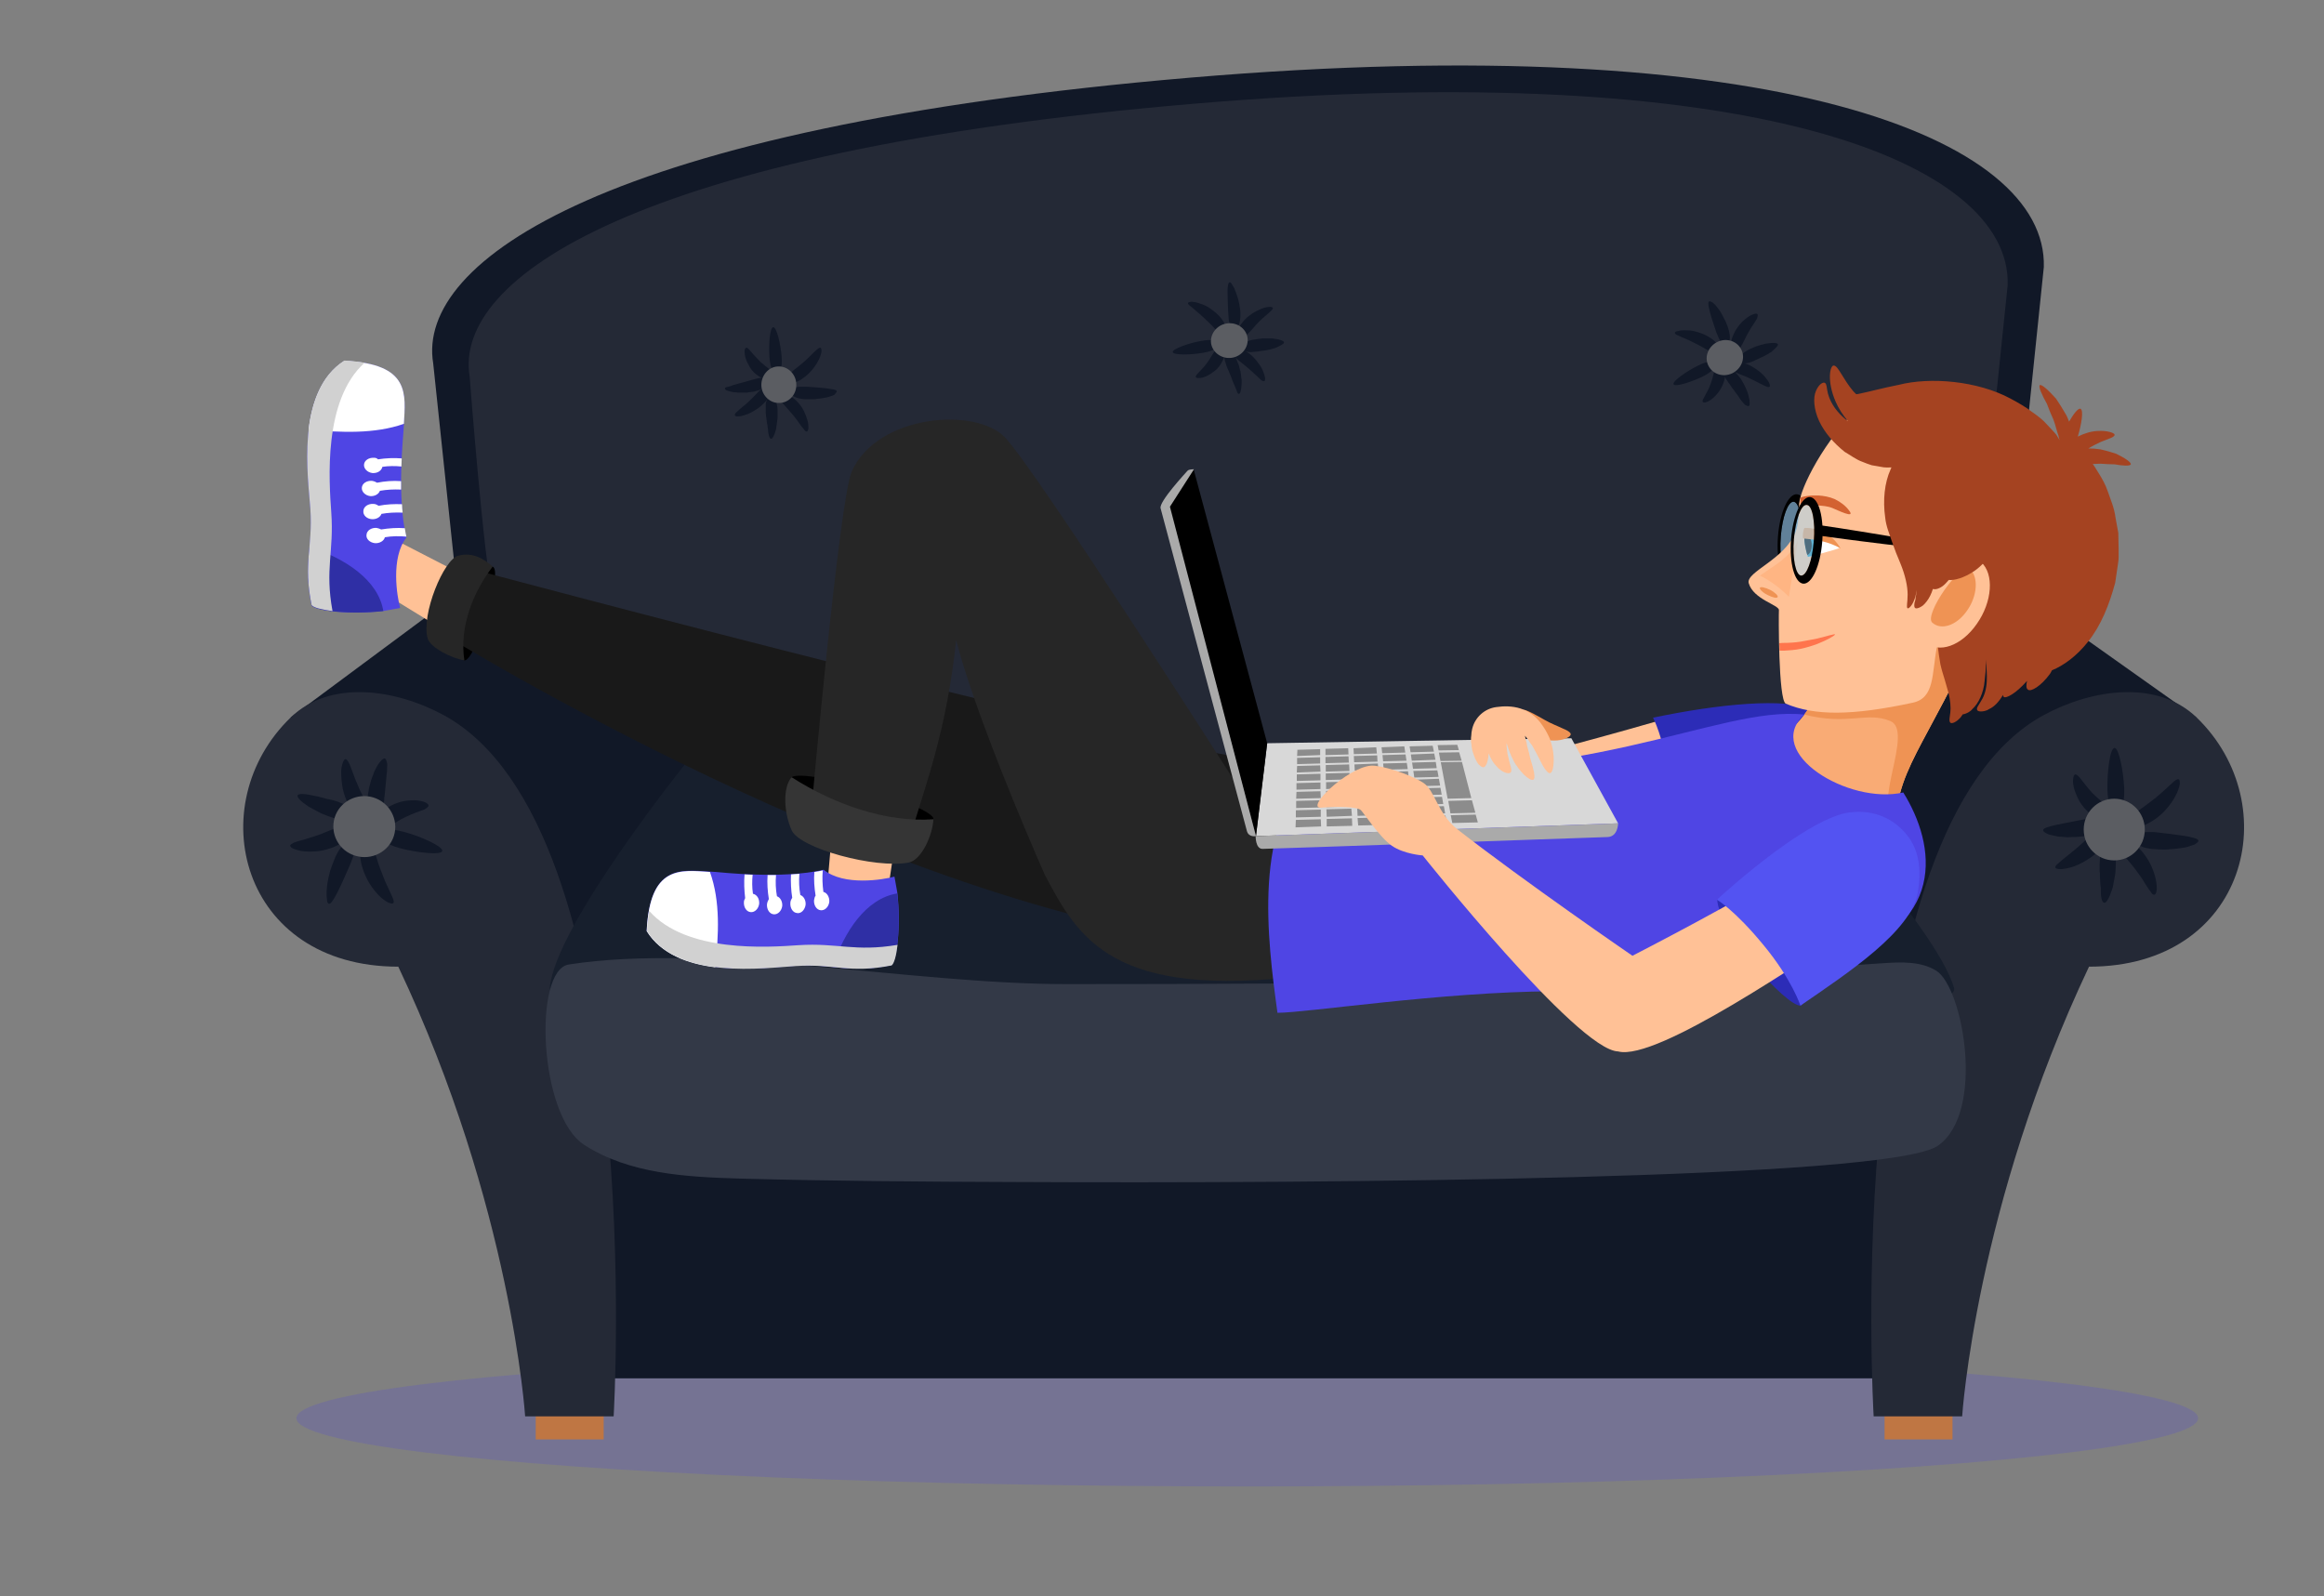 <?xml version="1.0" encoding="utf-8"?>
<!-- Generator: Adobe Illustrator 24.0.1, SVG Export Plug-In . SVG Version: 6.00 Build 0)  -->
<svg version="1.1" id="Layer_1" xmlns="http://www.w3.org/2000/svg" xmlns:xlink="http://www.w3.org/1999/xlink" x="0px" y="0px"
	 viewBox="0 0 745.7 512.2" style="enable-background:new 0 0 745.7 512.2;" xml:space="preserve">
<rect x="0" y="0" width="745.7" height="512.2" fill="#808080" stroke="none"/>
<style type="text/css">
	.st0{opacity:0.2;fill:#4F45E4;}
	.st1{fill:#BF7643;}
	.st2{fill:#111827;}
	.st3{fill:#242936;}
	.st4{fill:#5B5D62;}
	.st5{fill:#171F2D;}
	.st6{fill:#333947;}
	.st7{fill:#FFC196;}
	.st8{fill:#2C2CB7;}
	.st9{fill:#F9AB75;}
	.st10{fill:#EF9354;}
	.st11{fill:#191919;}
	.st12{fill:#262626;}
	.st13{fill:#4F45E4;}
	.st14{fill:#FFFFFF;}
	.st15{fill:#2F2FA5;}
	.st16{fill:#D1D1D1;}
	.st17{fill:#353535;}
	.st18{opacity:0.5;fill:#9FDAFC;}
	.st19{fill:#FFB583;}
	.st20{fill:#2086A5;}
	.st21{fill:#A54321;}
	.st22{fill:#D36231;}
	.st23{fill:#FF754D;}
	.st24{fill:#D8D8D8;}
	.st25{fill:#AAAAAA;}
	.st26{fill:#8C8C8C;}
	.st27{fill:#5353F2;}
</style>
<ellipse class="st0" cx="400.2" cy="455.1" rx="305.1" ry="21.9"/>
<rect x="604.7" y="449.8" class="st1" width="21.8" height="12.1"/>
<rect x="171.9" y="449.8" class="st1" width="21.8" height="12.1"/>
<rect x="187.9" y="343.5" class="st2" width="429.9" height="98.8"/>
<path class="st2" d="M93.3,230.2l49.8,46.3l53.7,76.3h404.4l55.7-91.4l47.8-31.2L645.2,188l10.6-102.3C657,44.5,569.7,9,382.1,24.9
	c-187.6,15.9-248.6,58.8-243.1,91.7l7.8,73.9L93.3,230.2z"/>
<path class="st3" d="M704.8,230.2c29,28,16.2,80-34.5,80c-36.4,76.9-40.7,144.3-40.7,144.3h-28.4c0,0-11.4-189,54.5-225
	C671.2,221.1,692.1,218,704.8,230.2z"/>
<g>
	<path class="st2" d="M678.5,240c-1.5,0-2.4,7.9-2.3,13.4c0.2,5.5,1.4,6.6,2.9,6.5c1.5,0,2.6-1.2,2.5-6.7
		C681.4,247.7,679.9,240,678.5,240z"/>
	<path class="st2" d="M699.1,250.1c-0.3-0.2-0.9,0.1-1.6,0.7c-0.7,0.6-1.5,1.4-2.5,2.3c-1,0.9-2.1,1.9-3.2,2.8
		c-1.1,0.9-2.3,1.8-3.4,2.6c-1.1,0.8-1.9,1.4-2.6,1.9c-0.7,0.5-1.2,1-1.5,1.4c-0.7,0.8-0.7,1.6-0.4,2.2c0.3,0.7,0.8,1.2,2,1.2
		c0.6,0,1.4-0.2,2.3-0.5c1-0.4,2.1-1,3.4-1.9c1.3-0.9,2.6-2.1,3.7-3.4c1.1-1.3,2.1-2.7,2.8-4.1c0.7-1.3,1.1-2.6,1.3-3.5
		C699.5,250.9,699.4,250.2,699.1,250.1z"/>
	<path class="st2" d="M705.4,269.8c0-0.4-0.6-0.7-1.4-0.9c-0.4-0.1-0.9-0.2-1.5-0.4c-0.6-0.1-1.2-0.2-1.8-0.3
		c-2.6-0.4-5.9-0.8-8.6-1.1c-0.7-0.1-1.3-0.1-1.8-0.1c-0.6,0-1,0-1.5,0c-0.9,0-1.6,0.1-2.1,0.3c-1,0.3-1.4,0.9-1.6,1.7
		c-0.1,0.7,0,1.4,1,2.1c0.5,0.3,1.1,0.6,2,0.9c0.5,0.1,1,0.2,1.5,0.3c0.6,0.1,1.2,0.2,2,0.2c0.7,0.1,1.5,0.1,2.3,0.1
		c0.4,0,0.8,0,1.2,0c0.4,0,0.8,0,1.2-0.1c0.8,0,1.6-0.1,2.3-0.2c0.8-0.1,1.5-0.2,2.2-0.3c0.7-0.1,1.3-0.3,1.9-0.5
		c0.6-0.2,1.1-0.4,1.5-0.5C704.9,270.5,705.4,270.2,705.4,269.8z"/>
	<path class="st2" d="M691.3,287.1c0.4-0.1,0.6-0.6,0.7-1.5c0.1-0.9,0-2.1-0.3-3.5c-0.3-1.4-0.8-2.9-1.5-4.4c-0.7-1.5-1.6-2.8-2.5-4
		c-0.9-1.1-1.8-2-2.6-2.5c-0.8-0.6-1.4-0.9-2-1c-1.1-0.3-1.7,0.1-2.2,0.7c-0.4,0.6-0.6,1.3-0.2,2.2c0.2,0.5,0.5,1,1,1.6
		c0.5,0.6,1.1,1.4,1.9,2.3c0.8,0.9,1.6,2,2.4,3.1c0.8,1.1,1.6,2.2,2.2,3.3c0.7,1,1.2,2,1.8,2.6C690.4,286.8,690.9,287.2,691.3,287.1
		z"/>
	<path class="st2" d="M675.2,289.7c0.7,0.1,1.6-1.6,2.4-4c0.1-0.3,0.2-0.6,0.3-0.9c0.1-0.3,0.1-0.7,0.2-1c0.1-0.7,0.3-1.4,0.4-2.1
		c0.1-0.4,0.1-0.7,0.2-1.1c0-0.4,0.1-0.7,0.1-1.1c0-0.7,0.1-1.4,0.1-2c0-0.7,0-1.2,0-1.8c-0.1-0.5-0.1-1-0.2-1.4
		c-0.2-0.8-0.4-1.4-0.6-1.9c-0.5-0.9-1.2-1.1-1.9-1.1c-0.7,0-1.4,0.3-1.8,1.2c-0.2,0.4-0.4,1-0.5,1.8c-0.1,0.4-0.1,0.8-0.1,1.3
		c0,0.5-0.1,1.1-0.1,1.7c0,0.6,0,1.3,0,1.9c0,0.3,0,0.7,0.1,1c0,0.3,0,0.7,0,1c0,0.7,0.1,1.4,0.1,2c0,0.3,0.1,0.7,0.1,1
		c0,0.3,0.1,0.6,0.1,0.9C674,287.7,674.4,289.6,675.2,289.7z"/>
	<path class="st2" d="M659.5,278.4c0.1,0.3,0.7,0.5,1.6,0.5c0.9,0,2.1-0.2,3.5-0.6c1.4-0.4,2.9-1.1,4.3-1.9c1.4-0.8,2.8-1.8,3.9-2.8
		c1.1-1,1.9-2,2.4-2.8c0.5-0.8,0.8-1.5,0.9-2.1c0.2-1.1-0.2-1.7-0.8-2.2c-0.6-0.4-1.3-0.6-2.2-0.1c-0.5,0.2-1,0.6-1.6,1.1
		c-0.6,0.5-1.4,1.2-2.3,2.1c-0.9,0.9-2,1.8-3,2.7c-1.1,0.9-2.2,1.8-3.2,2.6c-1,0.8-1.9,1.5-2.5,2.1
		C659.7,277.6,659.4,278.1,659.5,278.4z"/>
	<path class="st2" d="M655.6,266.4c0,0.4,0.4,0.7,1.2,1.1c0.4,0.2,0.9,0.4,1.5,0.5c0.6,0.1,1.2,0.3,1.9,0.4c0.3,0.1,0.7,0.1,1.1,0.1
		c0.4,0,0.7,0.1,1.1,0.1c0.8,0.1,1.5,0.1,2.3,0c0.4,0,0.8,0,1.2,0c0.4,0,0.8-0.1,1.2-0.1c0.4,0,0.8-0.1,1.1-0.1
		c0.4,0,0.7-0.1,1.1-0.2c0.7-0.2,1.3-0.3,1.9-0.5c0.6-0.2,1-0.4,1.5-0.5c0.9-0.3,1.4-0.8,1.8-1.1c0.8-0.8,0.9-1.5,0.6-2.2
		c-0.2-0.7-0.7-1.2-1.7-1.4c-0.5-0.1-1.2-0.1-2,0c-0.4,0-0.9,0.1-1.4,0.2c-0.5,0.1-1.1,0.2-1.7,0.3c-0.3,0.1-0.6,0.1-1,0.2
		c-0.3,0.1-0.7,0.1-1,0.2c-0.3,0.1-0.7,0.1-1,0.2c-0.3,0.1-0.7,0.1-1,0.2c-0.7,0.1-1.4,0.3-2.1,0.4c-0.3,0.1-0.7,0.1-1,0.2
		c-0.3,0.1-0.6,0.2-1,0.2c-0.6,0.1-1.2,0.3-1.7,0.4c-0.5,0.1-1,0.3-1.4,0.4C656.1,265.7,655.6,266,655.6,266.4z"/>
	<path class="st2" d="M665.9,248.5c-0.4,0.1-0.6,0.6-0.7,1.5c-0.1,0.8,0,2,0.4,3.3c0.4,1.3,1,2.7,1.8,4.1c0.8,1.3,1.9,2.5,3,3.5
		c1.1,0.9,2.1,1.5,3,1.9c0.8,0.4,1.6,0.5,2.1,0.5c1.1,0,1.6-0.6,1.9-1.2c0.3-0.7,0.3-1.4-0.2-2.2c-0.2-0.4-0.6-0.8-1.2-1.3
		c-0.5-0.5-1.2-1-2-1.7c-0.8-0.7-1.7-1.5-2.6-2.4c-0.8-0.9-1.6-1.8-2.3-2.7c-0.7-0.9-1.3-1.7-1.8-2.3
		C666.7,248.8,666.2,248.5,665.9,248.5z"/>
</g>
<path class="st4" d="M668.6,266.2c0,5.5,4.4,9.9,9.8,9.9c5.4,0,9.8-4.4,9.8-9.9s-4.4-9.9-9.8-9.9C673,256.3,668.6,260.7,668.6,266.2
	z"/>
<path class="st3" d="M93.3,230.2c-29,28-16.2,80,34.5,80c36.4,76.9,40.7,144.3,40.7,144.3h28.4c0,0,11.4-189-54.5-225
	C126.9,221.1,106,218,93.3,230.2z"/>
<g>
	<path class="st2" d="M141.9,273.1c0.4-1.4-6.8-4.7-12.1-6.1c-5.3-1.5-6.7-0.6-7.1,0.8c-0.4,1.4,0.4,2.9,5.7,4.4
		C133.7,273.6,141.5,274.5,141.9,273.1z"/>
	<path class="st2" d="M126.2,289.8c0.3-0.3,0.1-0.9-0.2-1.7c-0.3-0.8-0.9-1.9-1.4-3.1c-0.6-1.2-1.2-2.5-1.7-3.9
		c-0.6-1.4-1-2.7-1.5-4c-0.4-1.3-0.7-2.3-1-3.1c-0.3-0.8-0.6-1.4-0.9-1.9c-0.6-0.9-1.3-1.1-2-1.1c-0.7,0.1-1.4,0.4-1.7,1.6
		c-0.2,0.6-0.3,1.3-0.2,2.4c0.1,1,0.3,2.3,0.8,3.8c0.5,1.5,1.2,3.1,2.1,4.6c0.9,1.5,2,2.8,3,3.9c1.1,1.1,2.1,1.8,3,2.3
		C125.3,289.9,125.9,290.1,126.2,289.8z"/>
	<path class="st2" d="M105.5,290c0.4,0.1,0.8-0.3,1.3-1.1c0.3-0.4,0.5-0.8,0.8-1.3c0.3-0.5,0.6-1.1,0.9-1.7c1.2-2.4,2.5-5.4,3.6-7.9
		c0.3-0.6,0.5-1.2,0.7-1.7c0.2-0.5,0.3-1,0.5-1.4c0.2-0.9,0.4-1.5,0.3-2.1c0-1.1-0.5-1.6-1.1-2c-0.7-0.3-1.4-0.4-2.3,0.3
		c-0.4,0.4-0.9,0.9-1.4,1.7c-0.3,0.4-0.5,0.9-0.8,1.4c-0.3,0.5-0.5,1.1-0.8,1.8c-0.3,0.7-0.5,1.4-0.8,2.1c-0.1,0.4-0.2,0.7-0.4,1.1
		c-0.1,0.4-0.2,0.8-0.3,1.2c-0.2,0.8-0.4,1.5-0.5,2.3c-0.1,0.8-0.3,1.5-0.3,2.2c-0.1,0.7-0.1,1.4-0.1,1.9c0,0.6,0,1.1,0.1,1.6
		C104.9,289.3,105.1,289.9,105.5,290z"/>
	<path class="st2" d="M93.1,271.3c0,0.4,0.4,0.8,1.2,1.1c0.8,0.3,2,0.7,3.4,0.8c1.4,0.1,3,0.1,4.6-0.1c1.6-0.2,3.2-0.7,4.6-1.2
		c1.4-0.6,2.4-1.2,3.2-1.8c0.8-0.6,1.2-1.1,1.5-1.6c0.6-1,0.4-1.7,0-2.3c-0.4-0.6-1.1-1-2.1-0.9c-0.5,0-1.1,0.2-1.9,0.5
		c-0.7,0.3-1.7,0.6-2.8,1.1c-1.1,0.5-2.4,1-3.7,1.4c-1.3,0.4-2.6,0.8-3.8,1.2c-1.2,0.3-2.3,0.6-3,0.9
		C93.7,270.7,93.2,271,93.1,271.3z"/>
	<path class="st2" d="M95.5,255.2c-0.3,0.7,1.1,2,3.2,3.4c0.3,0.2,0.5,0.4,0.8,0.5c0.3,0.2,0.6,0.3,0.9,0.5c0.6,0.3,1.2,0.7,1.9,1
		c0.3,0.2,0.6,0.3,1,0.5c0.3,0.1,0.7,0.3,1,0.4c0.7,0.3,1.3,0.5,1.9,0.7c0.6,0.2,1.2,0.4,1.7,0.5c0.5,0.1,1,0.2,1.4,0.2
		c0.8,0.1,1.5,0.1,2-0.1c1-0.2,1.4-0.8,1.6-1.5c0.2-0.7,0.1-1.4-0.6-2.1c-0.4-0.3-0.9-0.7-1.6-1c-0.4-0.2-0.8-0.3-1.2-0.5
		c-0.5-0.2-1-0.4-1.6-0.6c-0.6-0.2-1.2-0.4-1.9-0.5c-0.3-0.1-0.6-0.2-1-0.2c-0.3-0.1-0.7-0.2-1-0.3c-0.7-0.2-1.3-0.3-2-0.5
		c-0.3-0.1-0.6-0.1-1-0.2c-0.3-0.1-0.6-0.1-0.9-0.2C97.7,254.7,95.8,254.6,95.5,255.2z"/>
	<path class="st2" d="M110.9,243.6c-0.4,0-0.7,0.5-1,1.4c-0.3,0.9-0.5,2.1-0.4,3.5c0,1.4,0.2,3.1,0.5,4.7c0.4,1.6,0.9,3.2,1.6,4.5
		c0.7,1.4,1.3,2.4,1.9,3.1c0.6,0.7,1.2,1.2,1.7,1.5c1,0.6,1.7,0.4,2.3-0.1c0.6-0.5,0.9-1.1,0.8-2.1c-0.1-0.5-0.3-1.1-0.6-1.9
		c-0.3-0.8-0.8-1.7-1.3-2.8c-0.6-1.1-1.2-2.4-1.7-3.7c-0.6-1.3-1.1-2.6-1.5-3.8c-0.5-1.2-0.8-2.3-1.2-3
		C111.6,244.1,111.2,243.6,110.9,243.6z"/>
	<path class="st2" d="M123.5,243.4c-0.3-0.1-0.8,0.2-1.4,0.9c-0.3,0.3-0.6,0.8-0.9,1.2c-0.3,0.5-0.6,1.1-0.9,1.7
		c-0.2,0.3-0.3,0.6-0.4,1c-0.1,0.3-0.3,0.7-0.4,1c-0.3,0.7-0.5,1.4-0.7,2.2c-0.1,0.4-0.2,0.8-0.3,1.1c-0.1,0.4-0.2,0.8-0.2,1.1
		c-0.1,0.4-0.1,0.8-0.2,1.1c-0.1,0.4-0.1,0.7-0.1,1.1c-0.1,0.7-0.1,1.4-0.1,1.9c0,0.6,0,1.1,0.1,1.6c0.1,0.9,0.3,1.6,0.5,2.1
		c0.5,1,1.2,1.3,1.9,1.2c0.7,0,1.4-0.3,1.9-1.2c0.2-0.5,0.4-1.1,0.6-1.9c0.1-0.4,0.2-0.9,0.2-1.4c0.1-0.5,0.2-1.1,0.2-1.7
		c0-0.3,0-0.7,0.1-1c0-0.3,0.1-0.7,0.1-1c0-0.3,0.1-0.7,0.1-1c0-0.4,0.1-0.7,0.1-1.1c0.1-0.7,0.1-1.4,0.2-2.1c0-0.3,0.1-0.7,0.1-1
		c0-0.3,0-0.7,0.1-1c0.1-0.6,0.1-1.2,0.1-1.8c0-0.6,0.1-1,0-1.5C124,244.1,123.9,243.6,123.5,243.4z"/>
	<path class="st2" d="M137.5,258.5c0-0.4-0.4-0.7-1.2-1.1c-0.8-0.3-2-0.6-3.3-0.6c-1.4,0-2.9,0.1-4.4,0.5c-1.5,0.4-3,1.1-4.2,1.8
		c-1.2,0.8-2.1,1.6-2.7,2.3c-0.6,0.7-0.9,1.3-1.1,1.9c-0.3,1.1,0.1,1.7,0.6,2.2c0.6,0.5,1.3,0.7,2.1,0.4c0.5-0.1,1-0.4,1.6-0.7
		c0.6-0.4,1.3-0.8,2.3-1.4c0.9-0.6,2-1.2,3.1-1.7c1.1-0.5,2.2-1,3.3-1.4c1-0.4,2-0.7,2.7-1C137,259.2,137.5,258.9,137.5,258.5z"/>
</g>
<path class="st4" d="M119.8,255.9c-5.2-1.6-10.8,1.3-12.4,6.4c-1.6,5.2,1.3,10.7,6.6,12.3s10.8-1.3,12.4-6.4
	C128,263,125,257.5,119.8,255.9z"/>
<path class="st3" d="M220.1,246.4l352,2.2c0,0,5-48.6,62-59.5c1-9.6,10.1-97.6,10.1-97.6C645.4,52,562,18.1,382.9,33.3
	c-179.1,15.2-237.4,56.1-232.2,87.5c0,0,4.5,59,7.4,70.5C199.9,194.1,220.1,246.4,220.1,246.4z"/>
<path class="st5" d="M572.7,246.2c0,0,48.2,50.2,54.3,70.8c6.1,20.5-452.3,20-450.6,0c1.7-20,44.3-72.9,44.3-72.9L572.7,246.2z"/>
<g>
	<path class="st2" d="M248.1,105c-1.1,0.1-1.5,5.7-1.2,9.7c0.3,3.9,1.2,4.7,2.3,4.6c1.1-0.1,1.9-1,1.6-4.9
		C250.5,110.5,249.2,104.9,248.1,105z"/>
	<path class="st2" d="M263.3,111.6c-0.2-0.1-0.6,0.1-1.1,0.5c-0.5,0.4-1.1,1-1.8,1.7c-0.7,0.7-1.4,1.4-2.2,2.1
		c-0.8,0.7-1.6,1.4-2.4,2c-0.8,0.6-1.4,1.1-1.8,1.5c-0.5,0.4-0.8,0.7-1,1.1c-0.5,0.6-0.5,1.1-0.2,1.6c0.2,0.5,0.6,0.8,1.5,0.8
		c0.4,0,1-0.2,1.6-0.5c0.7-0.3,1.5-0.8,2.4-1.5c0.9-0.7,1.8-1.6,2.6-2.6c0.8-1,1.4-2,1.9-3c0.5-1,0.7-1.9,0.8-2.6
		C263.6,112.1,263.5,111.7,263.3,111.6z"/>
	<path class="st2" d="M268.5,125.6c0-0.3-0.4-0.5-1-0.6c-0.3-0.1-0.7-0.1-1.1-0.2c-0.4-0.1-0.9-0.1-1.3-0.2
		c-1.9-0.2-4.3-0.4-6.2-0.5c-0.5,0-0.9,0-1.3,0c-0.4,0-0.8,0-1.1,0c-0.6,0.1-1.1,0.1-1.5,0.3c-0.7,0.3-1,0.7-1.1,1.3
		c-0.1,0.5,0.1,1,0.8,1.5c0.3,0.2,0.8,0.4,1.5,0.6c0.3,0.1,0.7,0.1,1.1,0.2c0.4,0.1,0.9,0.1,1.4,0.1c0.5,0,1.1,0,1.6,0
		c0.3,0,0.6,0,0.9,0c0.3,0,0.6,0,0.9-0.1c0.6-0.1,1.1-0.1,1.7-0.2c0.5-0.1,1.1-0.2,1.6-0.3c0.5-0.1,0.9-0.3,1.3-0.4
		c0.4-0.1,0.8-0.3,1-0.4C268.2,126.1,268.5,125.8,268.5,125.6z"/>
	<path class="st2" d="M258.9,138.5c0.3-0.1,0.4-0.5,0.5-1.1c0-0.6,0-1.5-0.3-2.5c-0.3-1-0.7-2.1-1.2-3.1c-0.5-1-1.2-2-2-2.8
		c-0.7-0.8-1.4-1.3-2-1.7c-0.6-0.4-1.1-0.6-1.5-0.7c-0.8-0.1-1.2,0.1-1.5,0.6c-0.3,0.4-0.4,1-0.1,1.6c0.1,0.3,0.4,0.7,0.8,1.1
		c0.4,0.4,0.8,1,1.4,1.6c0.6,0.7,1.2,1.4,1.8,2.1c0.6,0.8,1.2,1.5,1.7,2.3c0.5,0.7,1,1.4,1.4,1.8
		C258.3,138.3,258.6,138.5,258.9,138.5z"/>
	<path class="st2" d="M247.4,140.8c0.5,0.1,1.1-1.2,1.6-3c0.1-0.2,0.1-0.4,0.1-0.7c0-0.2,0.1-0.5,0.1-0.7c0.1-0.5,0.1-1,0.2-1.5
		c0-0.3,0.1-0.5,0.1-0.8c0-0.3,0-0.5,0-0.8c0-0.5,0-1,0-1.5c0-0.5,0-0.9-0.1-1.3c-0.1-0.4-0.1-0.7-0.2-1c-0.1-0.6-0.3-1-0.5-1.3
		c-0.4-0.6-0.9-0.8-1.4-0.7c-0.5,0.1-1,0.3-1.3,1c-0.1,0.3-0.3,0.8-0.3,1.3c0,0.3,0,0.6,0,1c0,0.4,0,0.8,0,1.2c0,0.4,0,0.9,0.1,1.4
		c0,0.2,0,0.5,0.1,0.7c0,0.2,0,0.5,0.1,0.7c0,0.5,0.1,1,0.2,1.4c0,0.2,0.1,0.5,0.1,0.7c0,0.2,0.1,0.5,0.1,0.7
		C246.5,139.5,246.9,140.8,247.4,140.8z"/>
	<path class="st2" d="M235.8,133.3c0.1,0.2,0.5,0.4,1.2,0.3c0.6,0,1.5-0.2,2.5-0.6c1-0.3,2-0.9,3-1.5c1-0.6,1.9-1.4,2.7-2.2
		c0.8-0.8,1.3-1.5,1.6-2.1c0.4-0.6,0.5-1.1,0.6-1.5c0.1-0.8-0.2-1.2-0.6-1.5c-0.4-0.3-1-0.4-1.6,0c-0.3,0.2-0.7,0.5-1.1,0.8
		c-0.4,0.4-1,0.9-1.6,1.6c-0.6,0.7-1.4,1.4-2.1,2.1c-0.7,0.7-1.5,1.4-2.2,1.9c-0.7,0.6-1.3,1.1-1.8,1.6
		C235.9,132.6,235.7,133,235.8,133.3z"/>
	<path class="st2" d="M232.6,124.7c0,0.3,0.3,0.5,0.9,0.7c0.3,0.1,0.7,0.2,1.1,0.3c0.4,0.1,0.9,0.2,1.4,0.2c0.2,0,0.5,0,0.8,0.1
		c0.3,0,0.5,0,0.8,0c0.5,0,1.1,0,1.7,0c0.3,0,0.6,0,0.8-0.1c0.3,0,0.6-0.1,0.8-0.1c0.3,0,0.5-0.1,0.8-0.1c0.3,0,0.5-0.1,0.8-0.2
		c0.5-0.1,0.9-0.2,1.3-0.4c0.4-0.1,0.7-0.3,1-0.4c0.6-0.3,1-0.6,1.3-0.9c0.6-0.6,0.6-1.1,0.4-1.6c-0.2-0.5-0.6-0.9-1.3-1
		c-0.4-0.1-0.8,0-1.4,0.1c-0.3,0-0.6,0.1-1,0.2c-0.4,0.1-0.8,0.2-1.2,0.3c-0.2,0.1-0.5,0.1-0.7,0.2c-0.2,0.1-0.5,0.1-0.7,0.2
		c-0.2,0.1-0.5,0.1-0.7,0.2c-0.2,0.1-0.5,0.1-0.7,0.2c-0.5,0.1-1,0.3-1.5,0.4c-0.2,0.1-0.5,0.1-0.7,0.2c-0.2,0.1-0.5,0.1-0.7,0.2
		c-0.4,0.1-0.9,0.2-1.2,0.4c-0.4,0.1-0.7,0.2-1,0.3C232.9,124.2,232.6,124.4,232.6,124.7z"/>
	<path class="st2" d="M239.4,111.6c-0.3,0.1-0.4,0.4-0.5,1.1c0,0.6,0.1,1.5,0.4,2.4c0.3,0.9,0.8,1.9,1.4,2.9
		c0.6,0.9,1.4,1.8,2.3,2.4c0.8,0.6,1.6,1,2.2,1.3c0.6,0.2,1.1,0.3,1.5,0.3c0.8-0.1,1.1-0.5,1.3-1c0.2-0.5,0.2-1-0.2-1.6
		c-0.2-0.3-0.5-0.6-0.9-0.9c-0.4-0.3-0.9-0.7-1.5-1.2c-0.6-0.5-1.3-1-1.9-1.7c-0.6-0.6-1.2-1.3-1.8-1.9c-0.5-0.6-1-1.2-1.4-1.6
		C240,111.7,239.6,111.5,239.4,111.6z"/>
</g>
<path class="st4" d="M244.3,123.7c0.1,3.2,2.8,5.8,5.9,5.6c3.1-0.1,5.5-2.9,5.3-6.1c-0.1-3.2-2.8-5.8-5.9-5.6
	C246.6,117.7,244.2,120.5,244.3,123.7z"/>
<g>
	<path class="st2" d="M376.3,113c0.2,1,5.9,0.9,9.8,0.2c3.9-0.7,4.5-1.7,4.3-2.8c-0.2-1-1.1-1.7-5-1
		C381.4,110.1,376.1,112,376.3,113z"/>
	<path class="st2" d="M381.2,97.2c-0.1,0.3,0.2,0.6,0.7,1c0.5,0.4,1.2,0.9,1.9,1.6c0.7,0.6,1.6,1.3,2.3,2c0.8,0.7,1.5,1.5,2.2,2.1
		c0.7,0.7,1.2,1.2,1.6,1.7c0.5,0.4,0.8,0.7,1.2,0.9c0.7,0.4,1.2,0.3,1.6,0.1c0.5-0.3,0.8-0.7,0.6-1.6c-0.1-0.4-0.3-1-0.6-1.6
		c-0.4-0.6-0.9-1.4-1.7-2.2c-0.8-0.8-1.8-1.6-2.8-2.3c-1-0.7-2.2-1.2-3.2-1.5c-1-0.4-2-0.5-2.6-0.6C381.7,96.9,381.3,97,381.2,97.2z
		"/>
	<path class="st2" d="M394.5,90.6c-0.3,0.1-0.4,0.5-0.5,1.1c0,0.3-0.1,0.7-0.1,1.1c0,0.4,0,0.9,0,1.3c0,1.9,0.1,4.3,0.2,6.3
		c0,0.5,0.1,0.9,0.1,1.3c0,0.4,0.1,0.7,0.1,1.1c0.1,0.6,0.3,1.1,0.4,1.4c0.3,0.7,0.8,0.9,1.4,0.9c0.5,0,1-0.2,1.4-0.9
		c0.2-0.4,0.3-0.9,0.4-1.5c0-0.3,0.1-0.7,0.1-1.1c0-0.4,0-0.9,0-1.4c0-0.5-0.1-1.1-0.2-1.6c0-0.3-0.1-0.6-0.1-0.8
		c-0.1-0.3-0.1-0.6-0.2-0.8c-0.1-0.6-0.2-1.1-0.4-1.6c-0.2-0.5-0.3-1-0.5-1.5c-0.2-0.5-0.4-0.9-0.5-1.3c-0.2-0.4-0.4-0.7-0.6-1
		C395.1,90.8,394.8,90.5,394.5,90.6z"/>
	<path class="st2" d="M408.4,98.8c-0.1-0.2-0.5-0.4-1.2-0.3c-0.6,0-1.5,0.2-2.5,0.6c-0.9,0.4-2,0.9-2.9,1.5c-1,0.7-1.9,1.4-2.6,2.2
		c-0.7,0.8-1.2,1.5-1.5,2.1c-0.3,0.6-0.4,1.1-0.5,1.5c-0.1,0.8,0.3,1.2,0.7,1.5c0.5,0.2,1,0.3,1.6-0.1c0.3-0.2,0.7-0.5,1.1-0.9
		c0.4-0.4,0.9-0.9,1.5-1.6c0.6-0.7,1.2-1.4,1.9-2.1c0.7-0.7,1.4-1.3,2.1-1.9c0.7-0.6,1.3-1.1,1.7-1.5
		C408.2,99.4,408.5,99,408.4,98.8z"/>
	<path class="st2" d="M412,109.9c0-0.5-1.3-1-3.1-1.2c-0.2,0-0.5-0.1-0.7-0.1c-0.2,0-0.5,0-0.7,0c-0.5,0-1,0-1.5,0
		c-0.3,0-0.5,0-0.8,0c-0.3,0-0.5,0-0.8,0.1c-0.5,0-1,0.1-1.5,0.2c-0.5,0.1-0.9,0.1-1.3,0.2c-0.4,0.1-0.7,0.2-1,0.3
		c-0.6,0.2-1,0.4-1.3,0.7c-0.6,0.5-0.7,1-0.5,1.5c0.1,0.5,0.4,1,1.1,1.2c0.3,0.1,0.8,0.2,1.4,0.2c0.3,0,0.6,0,1-0.1
		c0.4,0,0.8-0.1,1.2-0.1c0.4-0.1,0.9-0.1,1.4-0.2c0.2,0,0.5-0.1,0.7-0.1c0.2,0,0.5-0.1,0.7-0.1c0.5-0.1,1-0.2,1.4-0.3
		c0.2-0.1,0.5-0.1,0.7-0.2c0.2-0.1,0.4-0.1,0.7-0.2C410.7,111,412,110.4,412,109.9z"/>
	<path class="st2" d="M405.7,122.3c0.2-0.1,0.3-0.5,0.2-1.2c-0.1-0.6-0.4-1.5-0.8-2.4c-0.4-0.9-1.1-1.9-1.8-2.8
		c-0.7-0.9-1.6-1.8-2.4-2.4c-0.9-0.7-1.6-1.1-2.2-1.4c-0.6-0.3-1.2-0.4-1.6-0.4c-0.8,0-1.2,0.3-1.5,0.8c-0.2,0.5-0.3,1,0.2,1.6
		c0.2,0.3,0.5,0.6,1,1c0.4,0.4,1,0.9,1.7,1.4c0.7,0.6,1.5,1.2,2.3,1.9c0.8,0.7,1.5,1.4,2.2,2c0.7,0.6,1.2,1.2,1.7,1.6
		C405,122.2,405.4,122.4,405.7,122.3z"/>
	<path class="st2" d="M397.5,126.4c0.3,0,0.5-0.4,0.6-1c0.1-0.3,0.2-0.7,0.2-1.1c0-0.4,0.1-0.9,0.1-1.4c0-0.2,0-0.5,0-0.8
		c0-0.3,0-0.5-0.1-0.8c0-0.5-0.1-1.1-0.2-1.7c0-0.3-0.1-0.6-0.2-0.8c-0.1-0.3-0.1-0.5-0.2-0.8c-0.1-0.3-0.1-0.5-0.2-0.8
		c-0.1-0.3-0.2-0.5-0.3-0.7c-0.2-0.5-0.3-0.9-0.5-1.3c-0.2-0.4-0.4-0.7-0.5-1c-0.3-0.6-0.7-0.9-1-1.2c-0.6-0.5-1.1-0.4-1.6-0.2
		c-0.5,0.2-0.8,0.6-0.8,1.4c0,0.4,0.1,0.8,0.2,1.4c0.1,0.3,0.2,0.6,0.3,1c0.1,0.4,0.2,0.8,0.4,1.2c0.1,0.2,0.2,0.4,0.3,0.7
		c0.1,0.2,0.2,0.5,0.3,0.7c0.1,0.2,0.2,0.5,0.3,0.7c0.1,0.2,0.2,0.5,0.3,0.7c0.2,0.5,0.4,1,0.5,1.4c0.1,0.2,0.2,0.5,0.3,0.7
		c0.1,0.2,0.2,0.4,0.3,0.7c0.2,0.4,0.3,0.8,0.5,1.2c0.2,0.4,0.3,0.7,0.4,1C397,126.1,397.3,126.4,397.5,126.4z"/>
	<path class="st2" d="M383.7,121c0.1,0.2,0.5,0.4,1.1,0.3c0.6,0,1.5-0.2,2.3-0.6c0.9-0.4,1.8-1,2.7-1.7c0.9-0.7,1.6-1.6,2.1-2.5
		c0.5-0.9,0.9-1.7,1-2.3c0.2-0.6,0.2-1.2,0.1-1.5c-0.1-0.8-0.6-1.1-1.1-1.2c-0.5-0.1-1,0-1.5,0.4c-0.3,0.2-0.5,0.5-0.8,1
		c-0.3,0.4-0.6,1-1,1.6c-0.4,0.7-0.9,1.4-1.4,2.1c-0.5,0.7-1.1,1.4-1.7,2c-0.5,0.6-1.1,1.1-1.4,1.5
		C383.8,120.4,383.6,120.8,383.7,121z"/>
</g>
<path class="st4" d="M395.3,114.8c3.2-0.5,5.4-3.4,5-6.4c-0.5-3.1-3.5-5.1-6.7-4.6c-3.2,0.5-5.4,3.4-5,6.4
	C389.1,113.2,392.1,115.3,395.3,114.8z"/>
<g>
	<path class="st2" d="M537,123.3c0.5,1,5.9-0.8,9.4-2.5c3.5-1.8,3.9-2.9,3.4-3.8c-0.5-1-1.6-1.4-5.1,0.4
		C541.2,119.1,536.5,122.4,537,123.3z"/>
	<path class="st2" d="M537.4,106.8c0,0.3,0.3,0.5,0.9,0.8c0.6,0.3,1.4,0.6,2.3,1c0.9,0.4,1.9,0.8,2.8,1.3c1,0.5,1.9,1,2.7,1.4
		c0.8,0.5,1.5,0.9,2,1.1c0.6,0.3,1,0.5,1.4,0.6c0.7,0.2,1.2,0,1.6-0.4c0.4-0.4,0.5-0.9,0.2-1.7c-0.2-0.4-0.5-0.8-1-1.3
		c-0.5-0.5-1.3-1.1-2.2-1.6c-1-0.6-2.2-1.1-3.3-1.4c-1.2-0.4-2.4-0.6-3.5-0.6c-1.1-0.1-2,0-2.7,0.2
		C537.8,106.3,537.4,106.5,537.4,106.8z"/>
	<path class="st2" d="M548.4,96.7c-0.2,0.1-0.3,0.6-0.2,1.2c0,0.3,0.1,0.7,0.2,1.1c0.1,0.4,0.2,0.8,0.3,1.3c0.5,1.9,1.3,4.1,1.9,6
		c0.2,0.5,0.3,0.9,0.5,1.2c0.1,0.4,0.3,0.7,0.4,1c0.3,0.6,0.5,1,0.8,1.3c0.5,0.6,1,0.7,1.6,0.5c0.5-0.1,0.9-0.5,1.1-1.3
		c0.1-0.4,0.1-0.9,0-1.6c-0.1-0.3-0.1-0.7-0.2-1.1c-0.1-0.4-0.3-0.9-0.4-1.4c-0.2-0.5-0.4-1-0.6-1.5c-0.1-0.3-0.2-0.5-0.4-0.8
		c-0.1-0.3-0.3-0.5-0.4-0.8c-0.3-0.5-0.5-1-0.8-1.5c-0.3-0.5-0.6-0.9-0.9-1.3c-0.3-0.4-0.6-0.8-0.9-1.1c-0.3-0.3-0.6-0.6-0.8-0.8
		C549,96.8,548.6,96.6,548.4,96.7z"/>
	<path class="st2" d="M563.9,100.8c-0.2-0.2-0.6-0.2-1.2,0c-0.6,0.2-1.4,0.6-2.2,1.2c-0.8,0.6-1.7,1.4-2.4,2.3
		c-0.7,0.9-1.4,1.9-1.8,2.9c-0.5,1-0.7,1.8-0.8,2.5c-0.1,0.7-0.1,1.2-0.1,1.6c0.2,0.8,0.6,1.1,1.1,1.2c0.5,0.1,1,0,1.5-0.5
		c0.3-0.3,0.5-0.6,0.8-1.1c0.3-0.5,0.6-1.1,1-1.9c0.4-0.8,0.8-1.7,1.3-2.5c0.5-0.9,1-1.7,1.5-2.4c0.5-0.8,0.9-1.4,1.2-1.9
		C564,101.4,564.1,101,563.9,100.8z"/>
	<path class="st2" d="M570.5,110.5c-0.2-0.5-1.5-0.6-3.3-0.3c-0.2,0-0.5,0.1-0.7,0.1c-0.2,0-0.5,0.1-0.7,0.2c-0.5,0.1-1,0.2-1.5,0.4
		c-0.2,0.1-0.5,0.1-0.7,0.2c-0.2,0.1-0.5,0.2-0.7,0.3c-0.5,0.2-0.9,0.4-1.4,0.6c-0.4,0.2-0.8,0.4-1.1,0.6c-0.3,0.2-0.6,0.4-0.9,0.6
		c-0.5,0.4-0.8,0.7-1,1c-0.4,0.6-0.4,1.1-0.1,1.6c0.3,0.5,0.6,0.8,1.4,0.8c0.4,0,0.8-0.1,1.4-0.2c0.3-0.1,0.6-0.2,0.9-0.3
		c0.3-0.1,0.7-0.3,1.1-0.5c0.4-0.2,0.8-0.4,1.3-0.6c0.2-0.1,0.4-0.2,0.6-0.3c0.2-0.1,0.4-0.2,0.7-0.3c0.4-0.2,0.9-0.5,1.3-0.7
		c0.2-0.1,0.4-0.2,0.6-0.4c0.2-0.1,0.4-0.2,0.6-0.3C569.5,111.9,570.6,111,570.5,110.5z"/>
	<path class="st2" d="M567.8,124.1c0.2-0.2,0.1-0.6-0.1-1.2c-0.3-0.6-0.8-1.3-1.5-2.1c-0.7-0.8-1.6-1.6-2.5-2.2c-1-0.7-2-1.3-3-1.7
		c-1-0.4-1.8-0.6-2.5-0.7c-0.7-0.1-1.2-0.1-1.6,0c-0.8,0.2-1.1,0.6-1.2,1.2c-0.1,0.5,0,1,0.6,1.5c0.3,0.3,0.7,0.5,1.2,0.7
		c0.5,0.3,1.2,0.5,2.1,0.9c0.8,0.3,1.8,0.7,2.7,1.2c0.9,0.4,1.8,0.9,2.6,1.3c0.8,0.4,1.5,0.8,2.1,1
		C567.2,124.2,567.6,124.3,567.8,124.1z"/>
	<path class="st2" d="M561.1,130.3c0.2-0.1,0.4-0.5,0.3-1.1c0-0.3,0-0.7-0.1-1.1c-0.1-0.4-0.2-0.9-0.3-1.3c-0.1-0.2-0.1-0.5-0.2-0.7
		c-0.1-0.2-0.2-0.5-0.3-0.8c-0.2-0.5-0.4-1-0.7-1.5c-0.1-0.3-0.2-0.5-0.4-0.8c-0.1-0.2-0.3-0.5-0.4-0.7c-0.1-0.2-0.3-0.5-0.4-0.7
		c-0.1-0.2-0.3-0.4-0.5-0.6c-0.3-0.4-0.6-0.8-0.9-1.1c-0.3-0.3-0.5-0.6-0.8-0.8c-0.5-0.5-0.9-0.7-1.3-0.9c-0.7-0.3-1.2-0.1-1.6,0.3
		c-0.4,0.4-0.6,0.8-0.4,1.6c0.1,0.4,0.3,0.8,0.6,1.3c0.2,0.3,0.3,0.5,0.6,0.9c0.2,0.3,0.4,0.7,0.7,1c0.1,0.2,0.3,0.4,0.4,0.6
		c0.1,0.2,0.3,0.4,0.4,0.6c0.1,0.2,0.3,0.4,0.5,0.6c0.1,0.2,0.3,0.4,0.4,0.6c0.3,0.4,0.6,0.8,0.9,1.2c0.1,0.2,0.3,0.4,0.4,0.6
		c0.1,0.2,0.3,0.4,0.4,0.6c0.3,0.4,0.5,0.7,0.8,1c0.3,0.3,0.5,0.6,0.7,0.8C560.5,130.2,560.9,130.4,561.1,130.3z"/>
	<path class="st2" d="M546.4,129c0.2,0.2,0.6,0.2,1.2,0c0.6-0.2,1.3-0.6,2.1-1.3c0.7-0.6,1.5-1.5,2.1-2.4c0.6-0.9,1.1-2,1.4-3
		c0.3-1,0.4-1.8,0.3-2.5c0-0.7-0.2-1.2-0.3-1.5c-0.4-0.7-0.8-0.9-1.4-0.9c-0.5,0-1,0.2-1.3,0.8c-0.2,0.3-0.3,0.7-0.5,1.2
		c-0.1,0.5-0.3,1.1-0.5,1.9c-0.2,0.8-0.5,1.6-0.8,2.4c-0.3,0.8-0.7,1.6-1.1,2.3c-0.4,0.7-0.7,1.3-1,1.9
		C546.3,128.4,546.2,128.8,546.4,129z"/>
</g>
<path class="st4" d="M555.8,119.8c2.9-1.4,4.3-4.7,3-7.5c-1.3-2.8-4.7-4-7.7-2.6c-2.9,1.4-4.3,4.7-3,7.5
	C549.4,120,552.8,121.2,555.8,119.8z"/>
<path class="st6" d="M182.5,309.5c44.9-7,109.8,6.3,159.7,6.3c87.5,0,174.5-0.6,261.8-6.7c5.9-0.4,12.3-0.7,17.3,2.4
	c8.6,5.4,15.8,45.3,0.6,56.1c-15.2,10.9-197.4,12.2-296.3,11.7c-29.4-0.1-58.7-0.3-88.1-1.1c-17.3-0.5-35.6-1.5-50-10.8
	C172.9,358.2,171,311.3,182.5,309.5z"/>
<path class="st7" d="M538.3,229.5c4.4,8.7,9.3,17.7,7.2,26.4c-16.1,3.5-67.8,12.7-67.8,12.7s-8.8-18-7.9-21.4
	C482.2,245.4,521.9,234.4,538.3,229.5z"/>
<path class="st8" d="M530.4,230.3c21.5-4.5,42.3-6.4,50.9-2.7c7.4,3.2,11.3,9,12.2,15.7c0.9,6.3-55.3,21.3-57.6,7
	C533.6,236,530.4,230.3,530.4,230.3z"/>
<path class="st9" d="M608.5,261.1c-8.2-1.1-16.5-2.2-24.1-5.3c-7.6-3.2-14.6-8.7-17.7-16.4c11.1-5.3,18.8-17,19.5-29.3
	c15,1.9,41.2-28.5,56.3-26.6C623.6,232.4,610.2,242.8,608.5,261.1z"/>
<path class="st10" d="M608.5,261.1c-8.2-1.1,5.7-26.5-1.9-29.7c-7.6-3.2-13.5,1.5-27.7-2.1c4.2-5.5,6.9-12.3,7.2-19.2
	c15,1.9,41.2-28.5,56.3-26.6C623.6,232.4,610.2,242.8,608.5,261.1z"/>
<g>
	<polygon class="st7" points="126.9,173.3 149.8,185.1 142.9,202.5 121.4,189.3 	"/>
	<g>
		<path d="M156.2,197.2c-2.4,8.1-5.6,15.2-7.3,14.7c-1.7-0.5-1.4-8.4,1-16.6c2.4-8.1,6.4-14,8.1-13.5
			C159.8,182.3,158.6,189,156.2,197.2z"/>
		<path class="st11" d="M394.9,303.1c-109.5-10.9-252.5-99.5-252.5-99.5l7.8-21.3c0,0,244.3,65.4,264.6,62.6
			C413.1,254.1,394.9,289.7,394.9,303.1z"/>
		<path class="st12" d="M137.2,204.8c-2.1-7.6,5.2-25.4,9.9-26.5c4.7-1.2,8.2,1.1,11,3.5c-6.5,8.5-10.7,19.5-9.1,30.1
			C145,211.3,138,207.8,137.2,204.8z"/>
	</g>
	<g>
		<path class="st13" d="M128.4,195.1c-0.5,0.1-4.5,0.8-5,0.9c-11.3,1.3-21.9,0-23.4-1.7c-2.8-13.5,0.5-18.7-0.4-30.7
			c-0.7-10-4.9-37.8,10.9-47.8c22.6,1,19.3,12.1,19,22c0,1.5-2.3,21.4,0.9,34.7C125.3,179,127.4,191.5,128.4,195.1z"/>
		<path class="st14" d="M129.6,136c0.5-9.4,2.2-19.3-19.1-20.2c-7.4,4.7-10.4,13.3-11.5,22.1C109.6,138.8,120.2,139.3,129.6,136z"/>
		<path class="st15" d="M99.3,175.5c-0.5,5.4-1,10.6,0.7,18.8c1.4,1.7,11.8,3,23,1.8C121.4,186.1,110.6,179.1,99.3,175.5z"/>
		<g>
			<path class="st14" d="M120,146.9c-1.6-0.1-3.1,0.8-3.2,2.2c-0.1,1.3,1.1,2.5,2.7,2.7c1.6,0.1,2.9-0.7,3.2-2
				c2-0.3,4.1-0.3,6.1-0.1c0-0.9,0.1-1.8,0.1-2.6c-2.5-0.2-5.1-0.1-7.6,0.3C120.9,147,120.5,146.9,120,146.9z"/>
			<path class="st14" d="M128.7,154.4c-2.6-0.2-5.2,0-7.7,0.5c-0.5-0.3-1-0.5-1.7-0.6c-1.6-0.1-3.1,0.8-3.2,2.2
				c-0.1,1.3,1.1,2.5,2.7,2.7c1.4,0.1,2.7-0.6,3.1-1.7c2.2-0.4,4.5-0.5,6.8-0.4C128.7,156.2,128.7,155.3,128.7,154.4z"/>
			<path class="st14" d="M119.3,166.6c1.4,0.1,2.7-0.6,3.1-1.7c2.2-0.4,4.5-0.5,6.8-0.4c-0.1-0.9-0.2-1.8-0.2-2.7
				c-2.5-0.1-5,0-7.5,0.5c-0.5-0.3-1-0.6-1.7-0.6c-1.6-0.1-3.1,0.8-3.2,2.2C116.4,165.3,117.7,166.5,119.3,166.6z"/>
			<path class="st14" d="M120.3,174.3c1.5,0.1,2.9-0.7,3.2-1.9c2.3-0.4,4.6-0.4,6.9-0.2c-0.2-0.9-0.4-1.8-0.5-2.7
				c-2.5-0.2-5.1,0-7.6,0.4c-0.4-0.2-0.9-0.4-1.5-0.5c-1.6-0.1-3.1,0.8-3.2,2.2C117.4,172.9,118.6,174.1,120.3,174.3z"/>
		</g>
		<path class="st16" d="M106.3,164.5c-0.7-10.1-2.7-36.1,10.7-48.1c-1.9-0.3-4.1-0.6-6.5-0.7c-15.8,10-11.6,37.8-10.9,47.8
			c0.8,12-2.4,17.2,0.4,30.7c0.7,0.8,3.1,1.4,6.7,1.9C104.2,182.6,107.2,177,106.3,164.5z"/>
	</g>
</g>
<g>
	<polygon class="st7" points="265.2,287.3 274.6,178.3 299.5,187.1 284.5,288.6 	"/>
	<g>
		<path class="st13" d="M287,281.3c0.1,0.5,0.8,4.5,0.9,5c1.3,11.3-0.2,21.9-1.9,23.4c-13.6,2.7-18.7-0.5-30.7,0.2
			c-10,0.6-37.8,4.7-47.8-11.2c1.1-22.6,12.2-19.3,22.1-18.9c1.5,0.1,21.4,2.4,34.7-0.7C270.8,284.4,283.4,282.3,287,281.3z"/>
		<path class="st14" d="M227.8,279.8c-9.4-0.6-19.3-2.3-20.3,19c4.6,7.4,13.2,10.5,22,11.6C230.6,299.9,231.2,289.3,227.8,279.8z"/>
		<path class="st15" d="M267.2,310.3c5.4,0.5,10.6,1.1,18.8-0.6c1.7-1.4,3.1-11.8,1.9-23C277.9,288.3,270.8,299,267.2,310.3z"/>
		<g>
			<path class="st14" d="M238.7,289.5c-0.1,1.6,0.8,3.1,2.2,3.2c1.3,0.1,2.5-1.1,2.7-2.7c0.1-1.6-0.7-2.9-2-3.2
				c-0.3-2-0.3-4.1-0.1-6.1c-0.9,0-1.8-0.1-2.6-0.1c-0.2,2.5-0.1,5.1,0.2,7.6C238.9,288.6,238.7,289,238.7,289.5z"/>
			<path class="st14" d="M246.3,280.8c-0.2,2.6,0,5.2,0.4,7.7c-0.3,0.5-0.5,1-0.6,1.7c-0.1,1.6,0.8,3.1,2.2,3.2
				c1.3,0.1,2.5-1.1,2.7-2.7c0.1-1.4-0.6-2.7-1.7-3.1c-0.4-2.2-0.5-4.5-0.3-6.8C248,280.8,247.2,280.8,246.3,280.8z"/>
			<path class="st14" d="M258.5,290.3c0.1-1.4-0.6-2.7-1.7-3.1c-0.4-2.2-0.5-4.5-0.3-6.8c-0.9,0.1-1.8,0.1-2.7,0.2
				c-0.1,2.5,0,5,0.4,7.5c-0.3,0.5-0.6,1-0.6,1.7c-0.1,1.6,0.8,3.1,2.2,3.2C257.1,293.2,258.3,291.9,258.5,290.3z"/>
			<path class="st14" d="M266.1,289.4c0.1-1.5-0.7-2.9-1.9-3.2c-0.3-2.3-0.4-4.6-0.2-6.9c-0.9,0.2-1.8,0.4-2.7,0.5
				c-0.2,2.5,0,5.1,0.4,7.6c-0.3,0.4-0.4,0.9-0.5,1.5c-0.1,1.6,0.8,3.1,2.2,3.2C264.7,292.2,265.9,291,266.1,289.4z"/>
		</g>
		<path class="st16" d="M256.3,303.3c-10.1,0.7-36.1,2.5-48-11c-0.3,1.9-0.6,4.1-0.7,6.5c9.9,15.8,37.7,11.8,47.8,11.2
			c12-0.8,17.1,2.5,30.7-0.2c0.8-0.6,1.5-3.1,1.9-6.6C274.3,305.5,268.7,302.5,256.3,303.3z"/>
	</g>
	<g>
		<path d="M276.7,252.8c12.3,3.6,23.2,8,22.8,10.1c-0.4,2.1-12,1.1-24.3-2.5c-12.3-3.6-21.6-8.9-21.2-11
			C255.6,248.2,264.5,249.2,276.7,252.8z"/>
		<path class="st12" d="M260.4,259.4c0,0,24.5,7.9,32.1,7.6c4.9-16.4,11.3-33.1,14.3-61.6c5.9,22.9,22.6,62.1,28.4,75.2
			c10.9,20.9,22.1,40,83.6,32.5c1.4-11.6,3-65.4,3-65.4l-26.6,1.5c0,0-62.7-98.4-72.8-108.9c-9.5-9.8-40.9-7.3-49.1,11
			C269.3,160.4,260.4,259.4,260.4,259.4z"/>
		<path class="st17" d="M291.5,276.8c-10.6,2-34.9-4.5-37.5-10.4s-2.8-13.8,0-17c13.6,8.7,30.3,14.6,45.5,13.5
			C299.3,267.7,295.8,276,291.5,276.8z"/>
	</g>
</g>
<path class="st13" d="M422.2,246c86.8,7.8,128.4-19.7,156.7-16.7c-13.2,12.3,14.2,29,31.8,25c10.3,16.5,15.1,43.8-24.8,54.4
	c-39.8,10.5-55.3,9.3-87.7,9.4c-35.8,0.2-78.8,6.9-88.3,6.9C406.7,301.6,401.7,263.9,422.2,246z"/>
<g>
	<g>
		<path class="st18" d="M571.4,172.1c-0.5,6.3,0.5,11.5,2.3,11.6c1.8,0.1,3.6-4.8,4.1-11.1c0.5-6.3-0.5-11.5-2.3-11.6
			C573.7,160.9,571.9,165.9,571.4,172.1z"/>
		<path d="M570.5,172.1c-0.6,7.7,1.1,14,3.9,14.3c2.8,0.2,5.5-5.8,6.1-13.5c0.6-7.7-1.1-14-3.9-14.3
			C573.8,158.4,571.1,164.4,570.5,172.1z M571.4,172.1c0.5-6.3,2.3-11.2,4.1-11.1c1.8,0.1,2.8,5.3,2.3,11.6
			c-0.5,6.3-2.3,11.2-4.1,11.1C571.9,183.6,570.9,178.4,571.4,172.1z"/>
	</g>
	<path class="st7" d="M656.3,146.8c-18.6-22.2-49.6-25.8-59-17c-12.1,11.5-19.6,26.8-20,31.8c-0.2,3.1-0.1,6.3-1.2,9.2
		c-3.4,8.7-15.9,12.7-15,16.3c1.5,5.3,9.8,7,9.7,8.7c-0.1,1.1-0.2,28.9,2.2,30c9.2,3.9,21.2,3.9,40.7-0.3c7.2-1.5,6.1-9.3,7.8-17.9
		C637.5,193.2,677,171.5,656.3,146.8z"/>
	<path class="st19" d="M564.7,184.7c3.6,1.8,6.6,4.1,9.3,6.8c1-6,1.9-12,2.9-18C574.2,179,569.7,181.2,564.7,184.7z"/>
	<g>
		<path class="st14" d="M590.3,175.8c-1,0.6-10.1,2.9-10.1,2.9s-1.7-5.2-0.9-8C580.9,171.1,585.4,171.6,590.3,175.8z"/>
		<path class="st20" d="M582.4,171.3c0.9,1.1,1,5.2,0.2,6.8c-1.4,0.4-2.5,0.6-2.5,0.6s-1.7-5.2-0.9-8
			C580.2,171,581.4,171,582.4,171.3z"/>
		<path d="M581.3,174.4c0.2,1.8-0.4,3.3-1.4,3.7c-0.4-1.4-1.3-4.8-0.8-7C580.2,171.3,581.1,172.7,581.3,174.4z"/>
		<path class="st10" d="M578.6,172.8c1.2,0.2,6.8,0.2,12,3.2c-3-5.2-8-6.7-11.6-6.6C578.6,170,578.3,172.1,578.6,172.8z"/>
	</g>
	<path d="M583.9,171.9c13.2,1.9,47.6,6.1,47.8,5.2c0.1-0.9-34.1-6.6-47.3-8.5C584.3,169.2,583.9,171.1,583.9,171.9z"/>
	<path class="st21" d="M620.4,204.8c0.3,0.2,0.8,0,1.4-0.3c0,1-0.1,2,0,3.1c0.2,1.8,0.5,3.7,0.8,5.5c0.4,1.8,0.9,3.4,1.4,5
		c0.4,1.4,0.8,2.9,1.2,4.2c0.6,2.5,0.8,4.7,0.6,6.3c-0.2,1.6-0.5,2.8,0,3.3c0.4,0.4,1.8,0,3.3-1.7c0.2-0.3,0.5-0.7,0.7-1
		c0.2,0,0.3,0,0.6-0.1c0.6-0.2,1.7-0.6,2.5-1.6c1.9-1.7,3.6-5.2,3.9-9c0.1-1,0.2-1.9,0.3-2.9c0.1-1,0-1.8,0.1-2.8c0-0.4,0-0.8,0-1.2
		c0.2,2.6,0.4,5,0.3,6.9c-0.1,2.6-0.8,4.8-1.7,6.2c-0.8,1.5-1.7,2.4-1.4,3.1c0.1,0.3,0.5,0.5,1.2,0.5c0.6,0,1.7-0.1,2.7-0.8
		c1.6-0.7,3.1-2.3,4.4-4.5c0,0.2,0.1,0.5,0.2,0.6c0.7,0.7,4-1.1,7.5-5.1c-0.3,1.4-0.3,2.4,0.3,2.8c0.9,0.8,4.2-1.1,7.1-5.1
		c0.2-0.3,0.4-0.7,0.6-1.1c3.7-1.5,8-4.6,11.6-9.2c4.1-5.1,6.8-11.8,8.7-18.9c0.3-1.8,0.5-3.6,0.8-5.4c0.1-0.9,0.3-1.8,0.3-2.7
		c0-0.9,0-1.8,0-2.7c0-1.8-0.1-3.5-0.1-5.2c-0.3-1.7-0.6-3.3-0.9-4.9c-0.4-3.2-1.6-5.8-2.4-8.2c-0.8-2.4-1.9-4.3-2.9-5.9
		c-1-1.6-1.8-3-2.7-4c-0.9-1-1.8-1.8-2.5-2.4c-2.9-2.4-4-2-5-1.2c-0.1,0.1-0.2,0.2-0.3,0.3c-0.1-0.7-0.6-1.4-1.7-2.3
		c-2.1-1.3-6.9-3.3-15.3-1.1c-4.1,1.2-8.6,3.7-11.9,7.3c-3.4,3.6-5.5,8.1-6.4,12.2c-0.9,4.2-0.5,7.9,0.1,10.3
		c0.2,0.7,0.5,1.3,0.7,1.8c0,0.1-0.1,0.2-0.1,0.3c-0.4,1.3,0.1,2.8-0.8,6.5c-0.7,3.6-4,9.8-5.7,14.9
		C620.1,200.1,619.2,204.2,620.4,204.8z"/>
	<path class="st7" d="M635.7,180.4c4.2,3.8,3.6,12.7-1.4,19.8c-4.9,7.1-12.3,9.7-16.5,5.8c-4.2-3.8-3.6-12.7,1.4-19.8
		C624.1,179.1,631.5,176.5,635.7,180.4z"/>
	<path class="st10" d="M632.1,182.6c2.8,2.6,2.4,8.6-0.9,13.3c-3.3,4.8-8.3,6.5-11.2,3.9C617.2,197.3,629.3,180,632.1,182.6z"/>
	<path class="st22" d="M577.8,162c0.9,0.2,2.6,0.1,5.5,0.2c1.4,0.1,3.1,0.2,4.6,0.8c1.5,0.6,7.7,3.7,5.4,0.8
		c-1.1-1.5-2.7-2.7-4.5-3.6c-1.8-0.8-3.7-1.1-5.3-1.2c-3.2-0.1-4.9,0.3-5.8,0.7C577.7,160.7,577.7,161.5,577.8,162z"/>
	<g>
		<path class="st18" d="M575.6,173.1c-0.5,6.3,0.5,11.5,2.3,11.6c1.8,0.1,3.6-4.8,4.1-11.1c0.5-6.3-0.5-11.5-2.3-11.6
			C578,161.8,576.1,166.8,575.6,173.1z"/>
		<path d="M574.7,173c-0.6,7.7,1.1,14,3.9,14.3c2.8,0.2,5.5-5.8,6.1-13.5c0.6-7.7-1.1-14-3.9-14.3
			C578.1,159.3,575.3,165.3,574.7,173z M575.6,173.1c0.5-6.3,2.3-11.2,4.1-11.1c1.8,0.1,2.8,5.3,2.3,11.6s-2.3,11.2-4.1,11.1
			C576.2,184.5,575.1,179.3,575.6,173.1z"/>
	</g>
	<path class="st21" d="M583.7,135.1c1.8,3.8,4.7,7.1,8.2,9.9c1.9,1.1,3.7,2.5,5.7,3.2c1,0.4,2,0.8,3,1.1c1,0.2,2,0.3,2.9,0.5
		c1.2,0.3,2.4,0.2,3.4,0.2c-0.1,0.2-0.2,0.4-0.3,0.7c-1.9,4.2-2.5,9.8-1.7,15.4c0.3,2.9,1.4,5.3,2.2,7.8c0.9,2.6,1.7,4.6,2.6,6.7
		c1.7,4.1,2.4,7.6,2.4,10.2c0,2.6-0.5,4.1,0,4.4c0.3,0.2,1.7-0.9,2.5-3.8c0.2-0.6,0.3-1.4,0.4-2.1c0,0.6-0.1,1.2-0.2,1.7
		c-0.1,0.5-0.2,1-0.2,1.4c-0.1,0.4-0.2,0.8-0.3,1.1c-0.1,0.7-0.1,1.2,0.1,1.5c0.2,0.3,0.7,0.3,1.4,0c0.3-0.1,0.8-0.4,1.2-0.7
		c0.4-0.3,0.8-0.8,1.2-1.3c0.8-1,1.5-2.4,2-4c0.6,0.2,1.7,0.1,3.1-0.9c0.7-0.5,1.3-1.2,2-2c1.7,0.2,4.8-0.6,8.1-2.8
		c4.4-3,8.3-9,9.6-14.6c5.4-2,11-5.4,14.9-9.2c4.7-4.4,6.3-7.8,6.7-9.9c0.1-0.4,0.1-0.6,0-0.9c0.9,0.4,2.4,0.5,5.1,0.2
		c1.3,0.1,2.8-0.1,4.3-0.1c1.5,0.1,3.1,0.2,4.5,0.2c2.7,0.5,5,0.6,5.2,0c0.2-0.6-1.8-2-4.7-3.4c-1.5-0.5-3.2-1-5-1.4
		c-1.3-0.2-2.6-0.3-3.9-0.3c1.3-0.8,2.7-1.5,4-2.1c2.4-1,4.5-1.5,4.4-2.3c0-0.6-2.4-1.4-5.5-1.2c-2.1,0.1-4.3,0.8-6.3,1.8
		c1.2-4,1.9-8.4,0.9-8.9c-0.7-0.4-2.2,1.5-3.7,4.1c-0.3-0.7-0.5-1.4-0.9-2.1c-1.1-1.9-2.2-3.7-3.3-5.3c-2.6-2.9-4.7-4.7-5.2-4.3
		c-0.5,0.4,0.6,3,2.3,6c0.6,1.6,1.3,3.4,2.1,5.1c0.7,1.8,1,3.6,1.6,5.1c0.1,0.6,0.2,1,0.4,1.5c-0.3-0.5-0.7-1.1-1.1-1.8
		c-0.8-1-1.9-2.1-3.1-3.4c-1.2-1.4-2.8-2.6-4.8-4c-1.9-1.5-4.2-2.8-6.8-4.2c-10.6-5.7-25.7-7-35.9-4.4c-5.1,1-9.4,2.2-12.4,2.8
		c-0.5,0.1-0.8,0.2-1.2,0.2c-0.3-0.3-0.6-0.6-0.9-0.9c-3.4-4-4.9-8.3-6.3-8.3c-1.2-0.1-2.3,4.9,0.6,11.6c0.9,2.1,2.3,4.3,4,6.3
		c-1.3-1-2.5-2.1-3.4-3.2c-1.7-2-2.7-4.2-3.1-5.8c-0.4-1.6-0.3-2.9-0.9-3.3c-0.5-0.4-1.9,0.2-2.9,2.5
		C581.7,127.6,582,131.4,583.7,135.1z"/>
	<path class="st23" d="M572.4,206.3c1.6,0,3.5-0.1,5.4-0.4c1.8-0.3,3.7-0.7,5.3-1c3.3-0.8,5.7-1.6,5.7-1.3c0,0.3-2.3,1.7-5.6,3
		c-1.6,0.6-3.5,1.2-5.4,1.6c-1.9,0.4-3.7,0.5-5.4,0.6c-0.2,0-0.8,0-1.4,0c0-0.8,0-1.6-0.1-2.4C571.6,206.3,572.2,206.3,572.4,206.3z
		"/>
	<path class="st10" d="M564.7,188.6c-0.2,0.4,0.8,1.5,2.4,2.3c1.6,0.8,3,1.2,3.3,0.7c0.2-0.4-0.8-1.5-2.4-2.3
		C566.4,188.5,564.9,188.2,564.7,188.6z"/>
</g>
<path class="st8" d="M571.3,302.2c6.2,9.4,9.1,18.8,6.5,20.5c-4.6,0.4-26.3-23.9-26.8-34C551.9,287.8,565,292.8,571.3,302.2z"/>
<g>
	<polygon class="st24" points="406.6,238.5 504.2,236.9 519.2,264.2 403,268.3 	"/>
	<path class="st25" d="M519.2,264.2c0,0,0,4.3-3.4,4.4c-3.3,0.1-108.4,3.8-110.7,3.8c-2.3,0-2.2-4.1-2.2-4.1L519.2,264.2z"/>
	<polygon points="406.6,238.5 383,150.6 374.7,161.6 403,268.3 	"/>
	<path class="st25" d="M403,268.3c0,0-2.3,0.5-2.9-1.6c-0.6-2.1-27.1-101.4-27.7-103.6c-0.6-2.1,8.1-11.4,8.6-12
		c0.5-0.6,2.1-0.5,2.1-0.5l-7.7,12L403,268.3z"/>
	<g>
		<polygon class="st26" points="452.6,241.4 460.1,241.2 459.7,239.3 452.3,239.5 		"/>
		<polygon class="st26" points="453,244.1 460.6,243.8 460.2,241.8 452.7,242.1 		"/>
		<polygon class="st26" points="453.4,246.7 461,246.5 460.7,244.5 453.1,244.7 		"/>
		<polygon class="st26" points="453.8,249.5 461.6,249.3 461.2,247.2 453.5,247.4 		"/>
		<polygon class="st26" points="454.2,252.3 462.1,252.1 461.7,249.9 453.9,250.2 		"/>
		<polygon class="st26" points="454.7,255.2 462.6,255 462.2,252.8 454.3,253 		"/>
		<polygon class="st26" points="455.1,258.2 463.1,258 462.7,255.7 454.8,255.9 		"/>
		<polygon class="st26" points="455.5,261.2 463.7,261 463.3,258.7 455.2,258.9 		"/>
		<polygon class="st26" points="456,264.4 464.3,264.1 463.8,261.7 455.7,262 		"/>
		<polygon class="st26" points="443.5,241.7 450.9,241.5 450.6,239.5 443.3,239.8 		"/>
		<polygon class="st26" points="443.8,244.3 451.3,244.1 451,242.1 443.6,242.3 		"/>
		<polygon class="st26" points="444,247 451.7,246.8 451.4,244.8 443.8,245 		"/>
		<polygon class="st26" points="444.3,249.8 452,249.6 451.8,247.5 444.1,247.7 		"/>
		<polygon class="st26" points="444.6,252.6 452.4,252.4 452.1,250.2 444.4,250.4 		"/>
		<polygon class="st26" points="444.9,255.5 452.8,255.3 452.5,253.1 444.7,253.3 		"/>
		<polygon class="st26" points="445.2,258.5 453.3,258.2 452.9,256 445,256.2 		"/>
		<polygon class="st26" points="445.6,261.5 453.7,261.3 453.4,259 445.3,259.2 		"/>
		<polygon class="st26" points="445.9,264.6 454.1,264.4 453.8,262 445.6,262.3 		"/>
		<polygon class="st26" points="434.4,242 441.8,241.8 441.6,239.8 434.3,240.1 		"/>
		<polygon class="st26" points="434.5,244.6 442,244.4 441.9,242.4 434.4,242.6 		"/>
		<polygon class="st26" points="434.7,247.3 442.3,247.1 442.1,245 434.6,245.3 		"/>
		<polygon class="st26" points="434.9,250.1 442.6,249.8 442.4,247.7 434.7,248 		"/>
		<polygon class="st26" points="435.1,252.9 442.8,252.7 442.6,250.5 434.9,250.7 		"/>
		<polygon class="st26" points="435.2,255.8 443.1,255.5 442.9,253.3 435.1,253.6 		"/>
		<polygon class="st26" points="435.4,258.7 443.4,258.5 443.2,256.3 435.3,256.5 		"/>
		<polygon class="st26" points="435.6,261.8 443.7,261.6 443.5,259.2 435.5,259.5 		"/>
		<polygon class="st26" points="435.8,264.9 444,264.7 443.8,262.3 435.6,262.5 		"/>
		<polygon class="st26" points="425.3,242.3 432.7,242.1 432.6,240.1 425.3,240.3 		"/>
		<polygon class="st26" points="425.3,244.9 432.8,244.7 432.7,242.7 425.3,242.9 		"/>
		<polygon class="st26" points="425.4,247.6 433,247.4 432.9,245.3 425.4,245.5 		"/>
		<polygon class="st26" points="425.4,250.3 433.1,250.1 433,248 425.4,248.2 		"/>
		<polygon class="st26" points="425.5,253.2 433.3,252.9 433.2,250.8 425.5,251 		"/>
		<polygon class="st26" points="425.6,256.1 433.4,255.8 433.3,253.6 425.5,253.8 		"/>
		<polygon class="st26" points="425.6,259 433.6,258.8 433.5,256.5 425.6,256.8 		"/>
		<polygon class="st26" points="425.7,262.1 433.8,261.8 433.6,259.5 425.6,259.7 		"/>
		<polygon class="st26" points="425.7,265.2 433.9,265 433.8,262.6 425.7,262.8 		"/>
		<polygon class="st26" points="416.2,242.6 423.6,242.3 423.6,240.4 416.3,240.6 		"/>
		<polygon class="st26" points="416.2,245.2 423.6,245 423.6,243 416.2,243.2 		"/>
		<polygon class="st26" points="416.1,247.9 423.7,247.6 423.6,245.6 416.2,245.8 		"/>
		<polygon class="st26" points="416.1,250.6 423.7,250.4 423.7,248.3 416.1,248.5 		"/>
		<polygon class="st26" points="416,253.4 423.7,253.2 423.7,251.1 416,251.3 		"/>
		<polygon class="st26" points="415.9,256.3 423.8,256.1 423.7,253.9 416,254.1 		"/>
		<polygon class="st26" points="415.9,259.3 423.8,259.1 423.8,256.8 415.9,257 		"/>
		<polygon class="st26" points="415.8,262.3 423.8,262.1 423.8,259.8 415.8,260 		"/>
		<polygon class="st26" points="415.7,265.5 423.9,265.2 423.8,262.9 415.8,263.1 		"/>
		<polygon class="st26" points="461.6,240.8 468.1,240.7 467.6,239 461.3,239.1 		"/>
		<polygon class="st26" points="466,264.1 474.2,263.9 473.5,261.4 465.5,261.6 		"/>
		<polygon class="st26" points="462.2,244.2 469,244.1 468.2,241.4 461.7,241.5 		"/>
		<polygon class="st26" points="465.4,261 473.4,260.8 472.3,256.8 464.7,257 		"/>
		<polygon class="st26" points="464.5,256.3 472.1,256.1 469.1,244.5 462.3,244.6 		"/>
	</g>
</g>
<path class="st7" d="M439.8,245.7c3-0.3,12.4,2.6,16.9,5.5c3.8,2.5,4.5,9.8,10.9,14.9c21.8,17,56.2,40.6,56.2,40.6l0,0
	c15.7-8.1,43.4-22.8,54.9-31c6.9,6.8,14.5,13.8,15.4,22.7c-14.1,8.5-62.3,42.3-74.9,39c-13.1-0.4-62.7-62.9-62.7-62.9
	s-6-0.4-9.9-3.1c-3.9-2.7-9-10.5-9.9-11.4c-1.1-1.1-7.3-1.3-13-0.8C419.1,259.1,432.1,246.5,439.8,245.7z"/>
<path class="st27" d="M550.9,288.7c16.3-14.7,33.3-26.9,42.6-28c8-1,14.3,2.1,18.5,7.4c3.9,5,4.5,11.1,3.4,18.1
	c-2,12.6-22.3,25.9-37.7,36.5c0,0-2.7-8.4-11.9-19.5C556.6,292,550.9,288.7,550.9,288.7z"/>
<g>
	<path class="st10" d="M504,235.6c0-0.4-0.5-0.8-1.2-1.2c-0.7-0.4-1.6-0.7-2.6-1.2c-1-0.4-2-0.9-3.1-1.4c-1-0.5-2-1.1-2.9-1.6
		c-0.9-0.5-1.6-0.9-2.2-1.2c-0.6-0.3-2.4-1.2-2.9-1.2c-0.9-0.1-0.4,1-1,1.6c-0.6,0.6-1,1.3-0.8,2.4c0.2,0.5,0.5,1.2,1.1,1.8
		c0.6,0.7,1.5,1.4,2.7,2.1c1.2,0.7,2.7,1.3,4.2,1.6c1.5,0.3,3,0.4,4.3,0.3c1.3-0.1,2.4-0.4,3.2-0.8C503.6,236.4,504,236,504,235.6z"
		/>
	<path class="st7" d="M498.5,242.6c-0.1-1.5-0.4-3.2-1-4.9c-0.1-0.4-0.3-0.9-0.5-1.3c-0.1-0.2-0.2-0.4-0.3-0.6
		c-0.1-0.2-0.2-0.4-0.3-0.6c-0.4-0.8-0.9-1.6-1.4-2.3c-4-6.1-10.1-6.7-14.9-6c-3.8,0.5-6.8,3.3-7.7,6.9c0,0.1-0.1,0.3-0.1,0.5
		c-0.1,0.5-0.2,1-0.2,1.6c0,0.3-0.1,0.6-0.1,0.9c0,0.3,0,0.6,0,0.9c0,0.3,0,0.6,0.1,0.9c0,0.3,0.1,0.6,0.1,1
		c0.1,0.6,0.2,1.3,0.4,1.8c0.1,0.3,0.2,0.6,0.3,0.9c0.1,0.3,0.2,0.6,0.3,0.8c0.2,0.5,0.5,1,0.7,1.4c0.2,0.4,0.5,0.8,0.8,1
		c0.5,0.5,1,0.8,1.4,0.7c0.4-0.1,0.7-0.6,1-1.3c0.1-0.3,0.2-0.7,0.3-1.1c0.1-0.4,0.2-0.9,0.2-1.4c0-0.2,0.1-0.5,0.1-0.7l0,0
		c0,0,0,0,0,0.1c0.6,1.6,1.4,3,2.4,4c0.9,1.1,2,1.8,2.8,2.1c0.8,0.3,1.5,0.3,1.8,0c0.3-0.3,0.3-0.9,0.1-1.7
		c-0.2-0.8-0.5-1.7-0.7-2.7c-0.3-1-0.5-2.1-0.6-3.2c-0.1-0.6-0.1-1.3-0.1-1.9c0,0.2,0.1,0.4,0.2,0.6c0.1,0.4,0.3,0.8,0.4,1.2
		c0.1,0.4,0.3,0.8,0.4,1.2c0.2,0.4,0.4,0.8,0.5,1.2c0.2,0.4,0.4,0.8,0.6,1.2c0.1,0.2,0.2,0.4,0.3,0.6c0.1,0.2,0.2,0.4,0.3,0.5
		c0.2,0.4,0.4,0.7,0.7,1c0.2,0.3,0.4,0.7,0.7,1c0.5,0.6,0.9,1.1,1.4,1.6c0.2,0.2,0.4,0.4,0.7,0.6c0.2,0.2,0.4,0.4,0.6,0.5
		c0.8,0.6,1.4,0.8,1.8,0.6c0.4-0.2,0.4-0.9,0.3-1.8c0-0.2-0.1-0.5-0.1-0.7c-0.1-0.3-0.1-0.5-0.2-0.8c-0.1-0.6-0.3-1.2-0.5-1.9
		c-0.1-0.3-0.2-0.7-0.3-1c-0.1-0.3-0.2-0.7-0.3-1.1c0-0.2-0.1-0.4-0.1-0.5c-0.1-0.2-0.1-0.4-0.1-0.5c-0.1-0.4-0.2-0.7-0.3-1.1
		c-0.1-0.4-0.2-0.7-0.3-1.1c-0.1-0.4-0.2-0.7-0.2-1.1c-0.1-0.4-0.2-0.7-0.3-1.1c-0.1-0.2-0.1-0.3-0.1-0.5c0-0.2-0.1-0.3-0.1-0.5
		c0-0.1-0.1-0.3-0.1-0.4c0.2,0.2,0.4,0.5,0.6,0.7c0.4,0.5,0.7,1,1.1,1.6c0.1,0.1,0.2,0.3,0.3,0.4c0.1,0.1,0.2,0.3,0.3,0.4
		c0.2,0.3,0.3,0.6,0.5,0.9c0.7,1.2,1.4,2.6,2,3.8c0.6,1.2,1.2,2.3,1.8,3.1c0.6,0.8,1.1,1.2,1.5,1.1c0.4-0.1,0.7-0.7,0.9-1.6
		C498.5,245.4,498.6,244.1,498.5,242.6z"/>
</g>
</svg>
